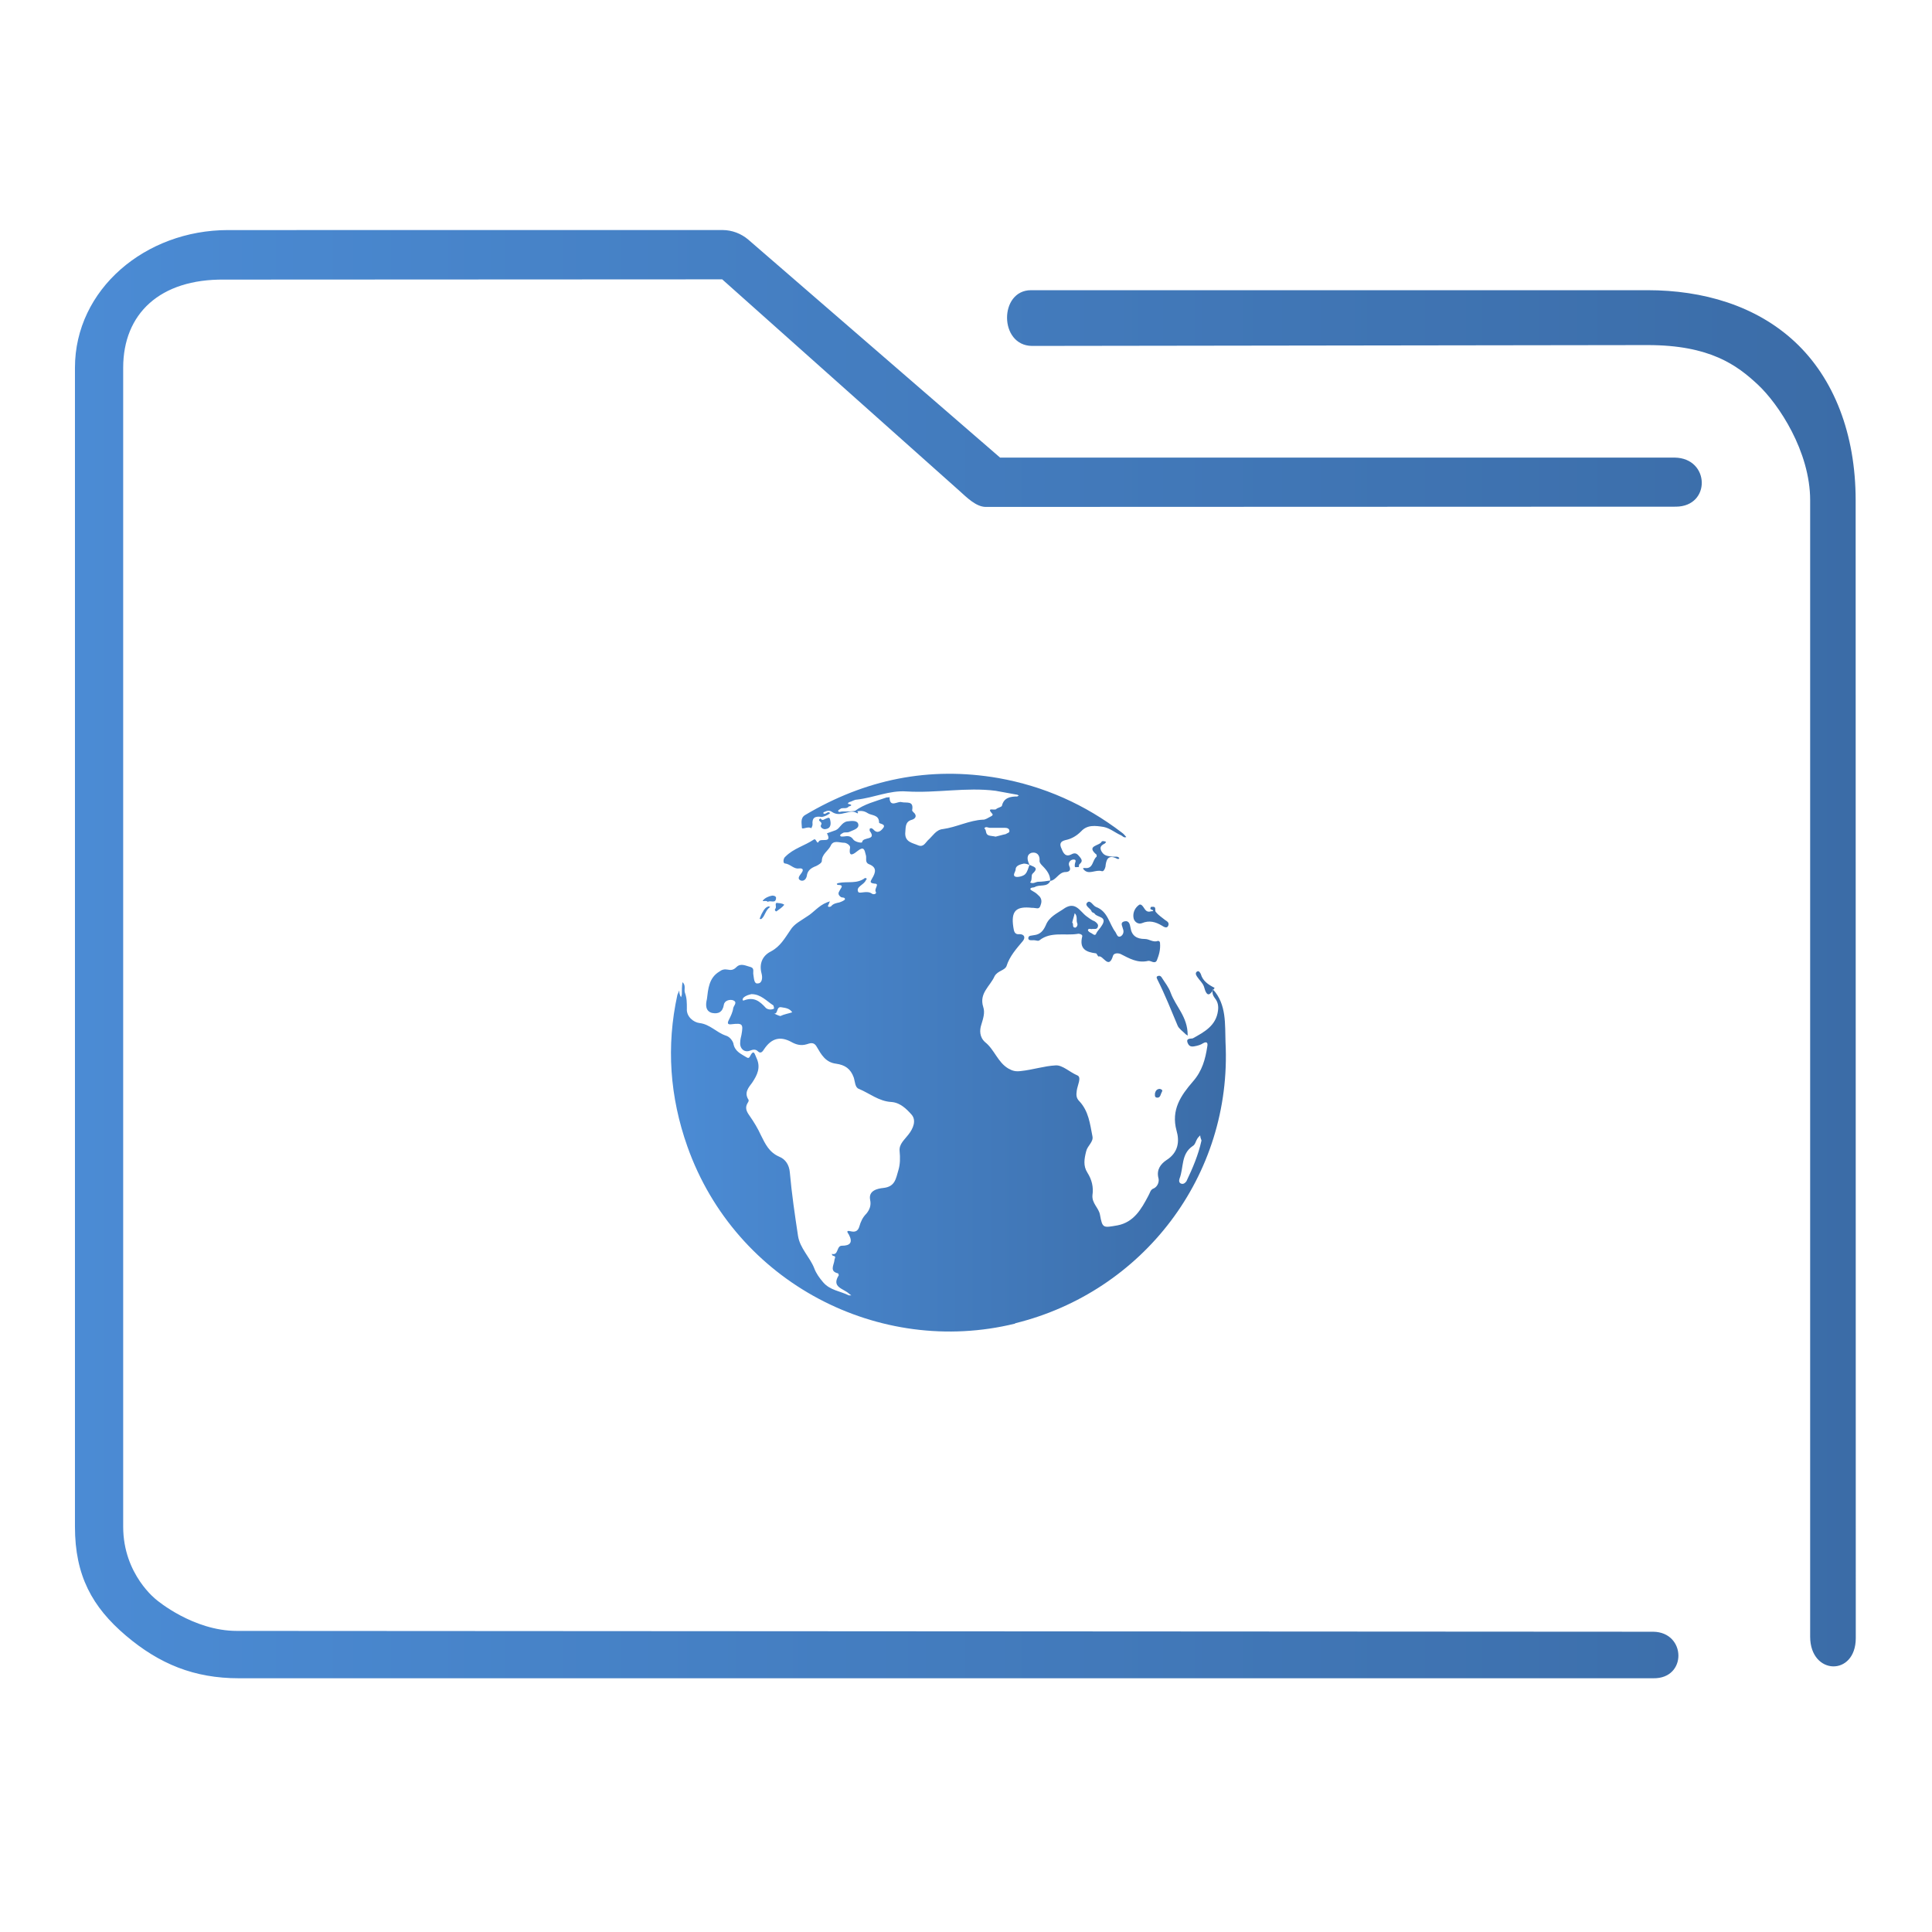 <?xml version="1.0" encoding="UTF-8" standalone="no"?>
<svg
   xmlns:dc="http://purl.org/dc/elements/1.1/"
   xmlns:cc="http://creativecommons.org/ns#"
   xmlns:rdf="http://www.w3.org/1999/02/22-rdf-syntax-ns#"
   xmlns:svg="http://www.w3.org/2000/svg"
   xmlns="http://www.w3.org/2000/svg"
   xmlns:xlink="http://www.w3.org/1999/xlink"
   xmlns:sodipodi="http://sodipodi.sourceforge.net/DTD/sodipodi-0.dtd"
   xmlns:inkscape="http://www.inkscape.org/namespaces/inkscape"
   viewBox="0 0 48 48"
   version="1.1"
   id="svg27"
   sodipodi:docname="folder_html.svg"
   inkscape:version="1.0.2 (e86c870879, 2021-01-15)">
  <defs
     id="defs31">
    <linearGradient
       inkscape:collect="always"
       id="linearGradient845">
      <stop
         style="stop-color:#4b8bd4;stop-opacity:1"
         offset="0"
         id="stop841" />
      <stop
         style="stop-color:#3b6ca7;stop-opacity:1"
         offset="1"
         id="stop843" />
    </linearGradient>
    <linearGradient
       inkscape:collect="always"
       xlink:href="#linearGradient845"
       id="linearGradient890"
       x1="406.059"
       y1="519.077"
       x2="425.956"
       y2="519.077"
       gradientUnits="userSpaceOnUse"
       gradientTransform="matrix(0.693,0,0,0.693,-264.561,-333.349)" />
    <linearGradient
       inkscape:collect="always"
       xlink:href="#linearGradient845"
       id="linearGradient838"
       x1="6"
       y1="50"
       x2="94.006"
       y2="50"
       gradientUnits="userSpaceOnUse"
       gradientTransform="matrix(0.978,0,0,1,126.996,990.068)" />
  </defs>
  <sodipodi:namedview
     pagecolor="#ffffff"
     bordercolor="#666666"
     borderopacity="1"
     objecttolerance="10"
     gridtolerance="10"
     guidetolerance="10"
     inkscape:pageopacity="0"
     inkscape:pageshadow="2"
     inkscape:window-width="1920"
     inkscape:window-height="1007"
     id="namedview29"
     showgrid="false"
     inkscape:zoom="6.5416667"
     inkscape:cx="-15.151438"
     inkscape:cy="10.718121"
     inkscape:window-x="0"
     inkscape:window-y="0"
     inkscape:window-maximized="1"
     inkscape:current-layer="svg27"
     inkscape:document-rotation="0" />
  <linearGradient
     id="a"
     x2="0"
     y1="541.798"
     y2="499.784"
     gradientTransform="matrix(.692 0 0 .692 120.256 150.834)"
     gradientUnits="userSpaceOnUse">
    <stop
       stop-color="#3daee9"
       offset="0"
       id="stop2" />
    <stop
       stop-color="#6cc1ef"
       offset="1"
       id="stop4" />
  </linearGradient>
  <path
     d="m 30.176,24.544 v 0 0 c 0,0 0,0 0,0 0,0 0,0 0,0 z m -4.958,8.341 c -3.368,0.826 -6.938,-1.013 -8.139,-4.397 -0.437,-1.232 -0.53,-2.495 -0.249,-3.773 0.016,-0.031 0.031,-0.078 0.047,-0.109 0,0.031 0,0.078 0.016,0.109 0,0.016 0.016,0.047 0.031,0.062 0,-0.031 0.016,-0.047 0.016,-0.078 0,-0.094 0,-0.187 0.016,-0.296 0.094,0.078 0.031,0.187 0.062,0.265 0.047,0.125 0.047,0.249 0.047,0.39 -0.016,0.203 0.172,0.343 0.312,0.359 0.265,0.031 0.421,0.234 0.655,0.312 0.109,0.031 0.171,0.14 0.187,0.187 0.031,0.203 0.187,0.265 0.312,0.343 0.031,0.016 0.062,0.047 0.094,0 0.109,-0.218 0.125,-0.062 0.172,0.031 0.109,0.234 0.016,0.421 -0.109,0.608 -0.094,0.125 -0.203,0.249 -0.094,0.421 0.016,0.016 0,0.062 -0.016,0.078 -0.078,0.125 -0.031,0.218 0.047,0.327 0.109,0.156 0.203,0.312 0.281,0.483 0.109,0.218 0.203,0.421 0.452,0.53 0.156,0.062 0.249,0.203 0.265,0.39 0.047,0.53 0.125,1.06 0.203,1.575 0.047,0.312 0.296,0.53 0.405,0.811 0.047,0.125 0.125,0.234 0.218,0.343 0.172,0.203 0.421,0.218 0.639,0.327 0.016,0 0.047,0 0.062,0 -0.016,-0.016 -0.047,-0.031 -0.062,-0.047 -0.14,-0.125 -0.437,-0.156 -0.249,-0.452 0,-0.016 -0.016,-0.047 -0.016,-0.047 -0.218,-0.047 -0.109,-0.203 -0.094,-0.312 0,-0.062 0.062,-0.109 -0.031,-0.125 -0.016,0 -0.031,-0.031 -0.031,-0.047 0.171,0.047 0.109,-0.203 0.249,-0.203 0.203,0 0.281,-0.078 0.171,-0.281 -0.031,-0.047 -0.078,-0.109 0.047,-0.078 0.125,0.031 0.187,-0.016 0.218,-0.125 0.031,-0.109 0.078,-0.218 0.172,-0.312 0.078,-0.094 0.125,-0.203 0.094,-0.343 -0.047,-0.234 0.187,-0.281 0.327,-0.296 0.296,-0.031 0.312,-0.234 0.374,-0.437 0.047,-0.156 0.047,-0.312 0.031,-0.483 -0.016,-0.172 0.125,-0.281 0.218,-0.405 0.125,-0.156 0.203,-0.359 0.078,-0.499 -0.125,-0.14 -0.281,-0.296 -0.499,-0.312 -0.312,-0.016 -0.546,-0.218 -0.811,-0.327 -0.094,-0.031 -0.094,-0.187 -0.125,-0.281 -0.078,-0.218 -0.218,-0.312 -0.437,-0.343 -0.265,-0.031 -0.374,-0.234 -0.483,-0.421 -0.078,-0.14 -0.187,-0.078 -0.249,-0.062 -0.156,0.047 -0.281,0 -0.39,-0.062 -0.265,-0.14 -0.483,-0.094 -0.67,0.187 -0.031,0.047 -0.078,0.125 -0.156,0.047 -0.047,-0.047 -0.109,-0.047 -0.187,-0.016 -0.14,0.062 -0.265,-0.047 -0.249,-0.203 0,-0.062 0.016,-0.125 0.031,-0.187 0.047,-0.265 0.031,-0.296 -0.234,-0.265 -0.109,0.016 -0.125,-0.016 -0.078,-0.109 0.047,-0.094 0.094,-0.187 0.109,-0.296 0.016,-0.062 0.109,-0.14 0,-0.187 -0.078,-0.031 -0.218,0 -0.234,0.109 -0.031,0.187 -0.14,0.234 -0.296,0.203 -0.171,-0.047 -0.156,-0.218 -0.125,-0.343 0.031,-0.249 0.047,-0.53 0.312,-0.686 0.062,-0.047 0.125,-0.062 0.203,-0.047 0.078,0.016 0.14,0.016 0.218,-0.062 0.109,-0.109 0.234,-0.031 0.359,0 0.094,0.031 0.047,0.125 0.062,0.187 0.016,0.094 0.016,0.234 0.109,0.218 0.109,0 0.125,-0.14 0.094,-0.249 -0.062,-0.234 0.016,-0.437 0.234,-0.546 0.234,-0.125 0.343,-0.327 0.483,-0.53 0.094,-0.156 0.265,-0.234 0.421,-0.343 0.156,-0.094 0.281,-0.265 0.483,-0.343 0.031,-0.016 0.062,-0.016 0.078,-0.031 -0.016,0.031 -0.016,0.047 -0.031,0.078 -0.016,0.031 -0.031,0.047 0,0.062 0.016,0 0.047,0 0.062,-0.016 0.047,-0.062 0.125,-0.078 0.203,-0.094 0.047,-0.016 0.125,-0.047 0.14,-0.078 0,-0.062 -0.078,-0.031 -0.109,-0.062 -0.062,-0.047 -0.062,-0.094 -0.031,-0.14 0.031,-0.078 0.14,-0.156 -0.047,-0.156 0,0 -0.016,-0.016 -0.016,-0.031 0.016,0 0.031,-0.016 0.047,-0.016 0.218,-0.047 0.452,0.031 0.655,-0.125 0.016,0 0.031,0.016 0.047,0.016 -0.016,0.016 -0.016,0.031 -0.031,0.047 -0.047,0.109 -0.249,0.156 -0.187,0.281 0.031,0.062 0.218,-0.047 0.343,0.047 0.047,0.031 0.125,0 0.094,-0.047 -0.047,-0.078 0.109,-0.203 -0.031,-0.203 -0.14,-0.016 -0.094,-0.062 -0.062,-0.125 0.094,-0.156 0.125,-0.281 -0.078,-0.359 -0.109,-0.047 -0.047,-0.156 -0.078,-0.234 -0.031,-0.125 -0.047,-0.218 -0.203,-0.094 -0.062,0.047 -0.234,0.203 -0.187,-0.078 0.016,-0.062 -0.094,-0.125 -0.14,-0.125 -0.125,0 -0.281,-0.078 -0.343,0.078 -0.062,0.125 -0.218,0.203 -0.218,0.374 0,0.047 -0.078,0.094 -0.14,0.125 -0.125,0.047 -0.218,0.109 -0.234,0.249 -0.016,0.078 -0.078,0.14 -0.156,0.109 -0.094,-0.047 -0.016,-0.125 0.016,-0.172 0.062,-0.078 0.062,-0.14 -0.062,-0.125 -0.125,0.016 -0.203,-0.109 -0.343,-0.125 -0.047,0 -0.047,-0.125 0.016,-0.171 0.203,-0.203 0.468,-0.265 0.702,-0.421 0.062,-0.047 0.078,0.14 0.125,0.047 0.047,-0.094 0.343,0.062 0.203,-0.203 0.078,-0.031 0.14,-0.047 0.218,-0.078 0.109,-0.047 0.14,-0.187 0.281,-0.218 0.125,-0.016 0.265,-0.031 0.281,0.078 0.016,0.109 -0.14,0.14 -0.234,0.187 -0.047,0.016 -0.094,0 -0.14,0.016 -0.031,0.016 -0.078,0.047 -0.078,0.062 0,0.047 0.062,0.031 0.094,0.031 0.094,-0.016 0.172,-0.016 0.234,0.078 0.047,0.062 0.218,0.094 0.218,0.062 0.016,-0.14 0.374,-0.031 0.187,-0.281 0,-0.016 0,-0.047 0,-0.047 0.031,-0.031 0.062,-0.016 0.094,0.016 0.109,0.125 0.203,0.016 0.249,-0.047 0.062,-0.094 -0.109,-0.094 -0.109,-0.125 0,-0.203 -0.187,-0.172 -0.281,-0.234 -0.094,-0.062 -0.172,-0.062 -0.265,-0.047 0.031,0.016 0.031,0.062 0,0.047 -0.125,-0.078 -0.218,-0.016 -0.327,0 -0.109,0.031 -0.203,0.031 -0.296,-0.031 -0.062,-0.047 -0.125,-0.031 -0.187,0 -0.016,0 -0.031,0.016 -0.031,0.031 0,0 0.016,0.016 0.031,0.016 0.047,0 0.094,-0.078 0.14,-0.016 -0.062,0.047 -0.125,0.078 -0.203,0.094 v 0 c 0,0 0,0 0,0 -0.187,-0.031 -0.249,0.031 -0.234,0.187 0,0.031 -0.016,0.062 -0.031,0.094 -0.078,-0.062 -0.234,0.047 -0.234,-0.016 0,-0.094 -0.047,-0.234 0.078,-0.312 1.497,-0.889 3.087,-1.216 4.802,-0.92 1.138,0.203 2.152,0.655 3.071,1.356 0.047,0.031 0.078,0.078 0.109,0.109 -0.062,0.031 -0.094,-0.031 -0.14,-0.047 -0.14,-0.062 -0.265,-0.171 -0.421,-0.203 -0.203,-0.031 -0.405,-0.062 -0.561,0.109 -0.109,0.109 -0.234,0.187 -0.39,0.218 -0.125,0.031 -0.156,0.094 -0.094,0.218 0.047,0.125 0.109,0.203 0.234,0.14 0.109,-0.062 0.156,-0.016 0.218,0.062 0.078,0.094 0.047,0.125 -0.016,0.187 -0.016,0.016 0.016,0.078 -0.047,0.062 -0.078,0.016 -0.062,-0.016 -0.062,-0.062 0,-0.047 0.062,-0.125 -0.031,-0.125 -0.078,0 -0.14,0.078 -0.109,0.156 0.062,0.125 -0.016,0.156 -0.109,0.156 -0.156,0.016 -0.218,0.203 -0.359,0.218 -0.078,0.171 -0.265,0.078 -0.39,0.156 -0.031,0.016 -0.094,0 -0.109,0.047 0,0.016 0.047,0.047 0.078,0.062 0.062,0.031 0.109,0.078 0.156,0.125 0.062,0.078 0.047,0.156 0.016,0.234 -0.031,0.094 -0.109,0.047 -0.171,0.047 -0.016,0 -0.031,0 -0.031,0 -0.405,-0.047 -0.53,0.078 -0.468,0.483 0.016,0.078 0.016,0.187 0.156,0.171 0.109,0 0.156,0.078 0.078,0.172 -0.156,0.187 -0.327,0.374 -0.405,0.624 -0.047,0.109 -0.218,0.109 -0.296,0.249 -0.109,0.249 -0.39,0.421 -0.281,0.764 0.047,0.14 0,0.281 -0.047,0.437 -0.047,0.14 -0.047,0.312 0.094,0.437 0.234,0.187 0.312,0.499 0.577,0.655 0.109,0.062 0.187,0.078 0.312,0.062 0.296,-0.031 0.577,-0.125 0.858,-0.14 0.171,-0.016 0.359,0.172 0.546,0.249 0.109,0.047 0,0.249 -0.016,0.374 -0.016,0.109 -0.016,0.187 0.062,0.265 0.234,0.249 0.265,0.561 0.327,0.873 0.031,0.14 -0.125,0.234 -0.156,0.374 -0.047,0.187 -0.078,0.359 0.031,0.53 0.109,0.172 0.156,0.359 0.125,0.561 -0.016,0.203 0.156,0.312 0.187,0.483 0.062,0.343 0.078,0.327 0.437,0.265 0.405,-0.078 0.592,-0.405 0.764,-0.733 0.047,-0.078 0.047,-0.156 0.14,-0.187 0.094,-0.047 0.14,-0.172 0.109,-0.265 -0.047,-0.203 0.062,-0.343 0.203,-0.437 0.296,-0.187 0.327,-0.468 0.249,-0.733 -0.14,-0.515 0.109,-0.873 0.405,-1.216 0.234,-0.265 0.312,-0.561 0.359,-0.873 0.016,-0.078 0,-0.14 -0.109,-0.078 -0.047,0.031 -0.094,0.047 -0.156,0.062 -0.078,0.016 -0.171,0.047 -0.218,-0.062 -0.062,-0.14 0.078,-0.109 0.125,-0.125 0.281,-0.156 0.577,-0.312 0.624,-0.686 0.016,-0.109 0,-0.218 -0.078,-0.312 -0.047,-0.062 -0.078,-0.14 -0.047,-0.218 0.343,0.374 0.296,0.873 0.312,1.31 0.172,3.321 -2.058,6.205 -5.223,6.985 z m -6.003,-7.905 c -0.171,-0.109 -0.312,-0.281 -0.546,-0.281 -0.062,0.016 -0.14,0.031 -0.203,0.094 -0.016,0.016 -0.031,0.078 0.016,0.062 0.249,-0.094 0.39,0.016 0.546,0.187 0.031,0.031 0.125,0.062 0.203,0.016 0,-0.031 -0.016,-0.078 -0.016,-0.078 z m 0.468,0.171 c -0.062,-0.094 -0.156,-0.109 -0.265,-0.125 -0.14,-0.031 -0.078,0.171 -0.187,0.156 0.047,0.016 0.094,0.047 0.156,0.062 0.094,-0.047 0.203,-0.062 0.296,-0.094 z m 5.395,-4.506 c 0,-0.062 -0.062,-0.078 -0.109,-0.078 -0.125,0 -0.249,0 -0.374,0 -0.047,0 -0.109,-0.047 -0.14,0.016 0.062,0.031 0.016,0.14 0.109,0.172 0.047,0.016 0.109,0.016 0.172,0.031 0.078,-0.016 0.171,-0.047 0.249,-0.062 0.047,-0.031 0.094,-0.031 0.094,-0.078 z m 0.499,0.842 c 0.094,0.047 0.249,0.062 0.078,0.218 -0.047,0.047 0,0.156 -0.062,0.218 0.078,0.047 0.14,-0.016 0.203,-0.016 0.094,0 0.203,-0.016 0.296,-0.031 0,-0.14 -0.078,-0.249 -0.187,-0.359 -0.031,-0.031 -0.078,-0.078 -0.078,-0.125 0.016,-0.156 -0.078,-0.234 -0.203,-0.203 -0.125,0.047 -0.109,0.171 -0.047,0.296 z m -0.14,-0.031 c -0.078,0.016 -0.203,0.047 -0.203,0.14 0,0.062 -0.094,0.156 0,0.187 0.062,0.016 0.187,-0.016 0.234,-0.062 0.062,-0.062 0.078,-0.156 0.109,-0.234 -0.047,-0.016 -0.094,-0.031 -0.14,-0.031 z m -1.013,-1.091 c 0.062,0 0.125,-0.047 0.187,-0.078 0.031,-0.016 0.062,-0.031 0.047,-0.062 -0.172,-0.187 0.062,-0.078 0.094,-0.125 0.031,-0.031 0.125,-0.047 0.14,-0.078 0.047,-0.203 0.203,-0.234 0.39,-0.234 -0.016,0 0.016,-0.016 0.031,-0.016 -0.016,-0.016 -0.031,-0.031 -0.062,-0.031 -0.172,-0.031 -0.343,-0.062 -0.515,-0.094 -0.733,-0.094 -1.466,0.062 -2.214,0.016 -0.421,-0.031 -0.811,0.156 -1.232,0.203 -0.062,0 -0.125,0.047 -0.187,0.062 -0.016,0 -0.062,0.047 -0.016,0.047 0.14,0.031 0,0.062 0,0.062 -0.047,0.062 -0.125,0.031 -0.187,0.047 -0.031,0.016 -0.078,0.047 -0.078,0.062 0.016,0.047 0.062,0.016 0.094,0.016 0.109,0 0.218,0 0.327,-0.016 v 0 c 0.234,-0.172 0.499,-0.234 0.764,-0.327 0.031,-0.016 0.062,0 0.094,-0.016 0,0.281 0.203,0.094 0.296,0.125 0.125,0.031 0.312,-0.047 0.265,0.203 0,0.016 0.016,0.031 0.031,0.047 0.094,0.078 0.062,0.156 -0.031,0.187 -0.187,0.047 -0.156,0.203 -0.172,0.343 0,0.218 0.187,0.234 0.327,0.296 0.125,0.047 0.172,-0.062 0.234,-0.125 0.125,-0.109 0.203,-0.265 0.374,-0.281 0.343,-0.047 0.655,-0.218 0.998,-0.234 z m 5.426,7.967 c -0.016,-0.047 -0.031,-0.078 -0.031,-0.125 -0.031,0.031 -0.062,0.062 -0.078,0.094 -0.031,0.047 -0.047,0.14 -0.109,0.172 -0.296,0.203 -0.218,0.53 -0.327,0.811 -0.016,0.047 -0.016,0.109 0.047,0.125 0.047,0.016 0.094,-0.016 0.125,-0.062 0.156,-0.327 0.296,-0.655 0.374,-1.013 z m -1.107,-4.475 c -0.047,0.109 -0.156,0 -0.218,0.016 -0.265,0.062 -0.468,-0.062 -0.686,-0.172 -0.078,-0.031 -0.171,-0.016 -0.187,0.047 -0.109,0.359 -0.249,-0.031 -0.359,0.016 -0.016,0 -0.047,-0.078 -0.062,-0.078 -0.249,-0.031 -0.421,-0.109 -0.343,-0.421 0.016,-0.047 -0.078,-0.078 -0.125,-0.062 -0.312,0.047 -0.655,-0.062 -0.935,0.156 -0.031,0.031 -0.094,0 -0.14,0 -0.047,0 -0.14,0.016 -0.14,-0.047 0,-0.078 0.078,-0.062 0.14,-0.078 0.156,-0.016 0.234,-0.109 0.296,-0.249 0.078,-0.203 0.281,-0.296 0.421,-0.39 0.312,-0.234 0.421,0.047 0.592,0.172 0.062,0.047 0.125,0.094 0.203,0.125 0.047,0.031 0.094,0.078 0.078,0.125 -0.016,0.078 -0.078,0.062 -0.14,0.062 -0.031,0.016 -0.094,-0.031 -0.109,0.031 0,0.016 0.031,0.047 0.062,0.062 0.047,0.016 0.109,0.094 0.14,0.031 0.031,-0.078 0.094,-0.125 0.14,-0.203 0.156,-0.234 -0.109,-0.203 -0.172,-0.296 -0.016,-0.031 -0.078,-0.031 -0.078,-0.062 -0.031,-0.078 -0.187,-0.14 -0.109,-0.218 0.078,-0.078 0.14,0.078 0.218,0.109 0.296,0.109 0.327,0.421 0.483,0.624 0.031,0.047 0.047,0.14 0.125,0.109 0.062,-0.031 0.094,-0.109 0.062,-0.187 -0.016,-0.078 -0.078,-0.156 0.031,-0.187 0.125,-0.031 0.14,0.078 0.156,0.156 0.031,0.203 0.156,0.281 0.359,0.281 0.109,0 0.203,0.094 0.327,0.047 0.016,0 0.047,0.016 0.047,0.047 0.016,0.187 -0.031,0.312 -0.078,0.437 z m -1.98,-0.92 c -0.031,-0.078 0.016,-0.172 -0.062,-0.249 -0.016,0.078 -0.047,0.156 -0.062,0.234 0.047,0.031 -0.016,0.125 0.078,0.125 0.047,-0.016 0.062,-0.078 0.047,-0.109 z m 1.84,-0.296 c -0.062,0.016 -0.109,0.016 -0.156,-0.047 -0.047,-0.062 -0.094,-0.172 -0.171,-0.094 -0.094,0.078 -0.14,0.203 -0.109,0.327 0.031,0.094 0.125,0.14 0.203,0.109 0.187,-0.078 0.343,-0.031 0.499,0.062 0.047,0.031 0.125,0.078 0.156,0 0.031,-0.078 -0.031,-0.109 -0.078,-0.14 -0.078,-0.062 -0.171,-0.125 -0.234,-0.203 -0.031,-0.047 0.031,-0.14 -0.094,-0.125 -0.016,0 -0.031,0 -0.031,0.016 -0.031,0.062 0.047,0.047 0.062,0.078 0,0.016 -0.016,0.016 -0.047,0.016 z m 0.483,2.027 c -0.047,-0.14 -0.14,-0.249 -0.218,-0.374 -0.016,-0.031 -0.047,-0.062 -0.094,-0.047 -0.062,0.016 -0.031,0.062 -0.016,0.094 0.187,0.374 0.343,0.764 0.499,1.138 0.031,0.078 0.125,0.14 0.203,0.218 0.016,0.016 0.031,0.016 0.047,0.031 0,-0.016 0.016,-0.047 0,-0.016 0,-0.452 -0.296,-0.702 -0.421,-1.045 z m -1.715,-3.508 c -0.062,-0.109 -0.016,-0.156 0.078,-0.203 0.016,-0.016 0.047,-0.047 0.016,-0.047 -0.031,-0.016 -0.094,-0.016 -0.094,0 -0.047,0.109 -0.405,0.094 -0.125,0.327 0,0 0,0.047 0,0.047 -0.109,0.078 -0.078,0.312 -0.296,0.281 -0.016,0 -0.062,0 -0.031,0.031 0.125,0.156 0.296,0 0.452,0.047 0.047,0.016 0.078,-0.047 0.094,-0.109 0.016,-0.172 0.062,-0.312 0.281,-0.203 0.016,0.016 0.062,0.016 0.062,-0.016 0,0 -0.031,-0.031 -0.062,-0.031 -0.031,0 -0.078,0 -0.109,0 -0.109,-0.016 -0.203,-0.016 -0.265,-0.125 z m 2.806,3.383 c -0.156,-0.078 -0.296,-0.172 -0.343,-0.343 -0.016,-0.031 -0.047,-0.094 -0.094,-0.062 -0.047,0.031 -0.031,0.078 0,0.125 0.062,0.094 0.14,0.156 0.172,0.249 0.078,0.296 0.156,0.203 0.265,0.031 0,0 0,0 0,0 z m -9.791,-4.21 c -0.109,0.062 0.062,0.078 0.016,0.156 -0.047,0.078 0.078,0.125 0.109,0.109 0.14,-0.016 0.14,-0.14 0.109,-0.249 -0.016,-0.062 -0.078,-0.016 -0.125,0 -0.047,0.031 -0.078,0.031 -0.109,-0.016 -0.016,0 0,0 0,0 z m -1.107,1.996 c 0.016,-0.062 -0.047,-0.078 -0.094,-0.078 -0.094,0.016 -0.187,0.062 -0.234,0.125 -0.016,0.031 0.094,-0.016 0.125,0.031 0.062,-0.047 0.187,0.047 0.203,-0.078 z m -0.016,0.249 c -0.031,0.031 0.016,0.078 0.031,0.062 0.062,-0.047 0.14,-0.094 0.187,-0.156 0.016,-0.016 -0.078,-0.047 -0.14,-0.047 -0.125,-0.031 -0.031,0.094 -0.078,0.14 z m 9.557,4.475 c -0.078,0 -0.109,0.047 -0.125,0.109 0,0.047 -0.016,0.109 0.062,0.109 0.078,0 0.078,-0.094 0.109,-0.14 0.031,-0.062 -0.016,-0.062 -0.047,-0.078 z m -9.713,-4.537 c -0.078,0.016 -0.125,0.078 -0.156,0.14 -0.031,0.047 -0.062,0.125 -0.078,0.172 0.016,0 0.031,0.016 0.047,0 0.094,-0.078 0.094,-0.218 0.218,-0.296 -0.031,0 -0.031,-0.016 -0.031,-0.016 z"
     id="path2-3"
     style="fill:url(#linearGradient890);fill-opacity:1.0;stroke-width:0.156" />
  <g
     transform="matrix(0.514,0,0,0.514,-66.43,-510.889)"
     id="g4">
    <path
       style="color:#000000;font-style:normal;font-variant:normal;font-weight:normal;font-stretch:normal;font-size:medium;line-height:normal;font-family:Sans;-inkscape-font-specification:Sans;text-indent:0;text-align:start;text-decoration:none;text-decoration-line:none;letter-spacing:normal;word-spacing:normal;text-transform:none;writing-mode:lr-tb;direction:ltr;baseline-shift:baseline;text-anchor:start;display:inline;overflow:visible;visibility:visible;opacity:1;fill:url(#linearGradient838);fill-opacity:1;fill-rule:nonzero;stroke:none;stroke-width:3.956;marker:none;enable-background:accumulate"
       d="m 140.261,1005.068 c -3.989,0 -7.397,2.86 -7.397,6.656 v 56.017 c 0,2.365 0.836,3.884 2.46,5.263 1.624,1.379 3.309,2.064 5.46,2.064 h 68.371 c 1.641,0.029 1.595,-2.225 3.9e-4,-2.249 l -68.466,-0.04 c -2.116,0 -3.874,-1.493 -3.874,-1.493 0,0 -1.62,-1.216 -1.62,-3.546 v -56.017 c 0,-2.616 1.779,-4.295 4.887,-4.261 l 24.067,-0.012 11.476,10.231 c 0.347,0.313 0.791,0.759 1.253,0.769 l 33.37,-0.012 c 1.702,-0.01 1.648,-2.344 -0.054,-2.372 h -32.613 l -12.165,-10.531 c -0.351,-0.301 -0.795,-0.467 -1.253,-0.469 z m 38.818,2.906 c -1.553,0 -1.556,2.671 0.039,2.694 l 29.763,-0.041 c 3.016,0 4.322,0.973 5.326,1.91 1.004,0.937 2.53,3.23 2.53,5.593 v 54.938 c 0.009,1.859 2.198,1.92 2.205,0.064 l -0.006,-55.002 c -3.1e-4,-3.21 -1.05,-5.898 -2.934,-7.656 -1.884,-1.758 -4.45,-2.5 -7.122,-2.5 h -29.618 c -0.061,0 -0.122,0 -0.183,0 z"
       id="path2-3-3"
       sodipodi:nodetypes="sssssccscsssccccccccsccsssccssscc" />
  </g>
</svg>

